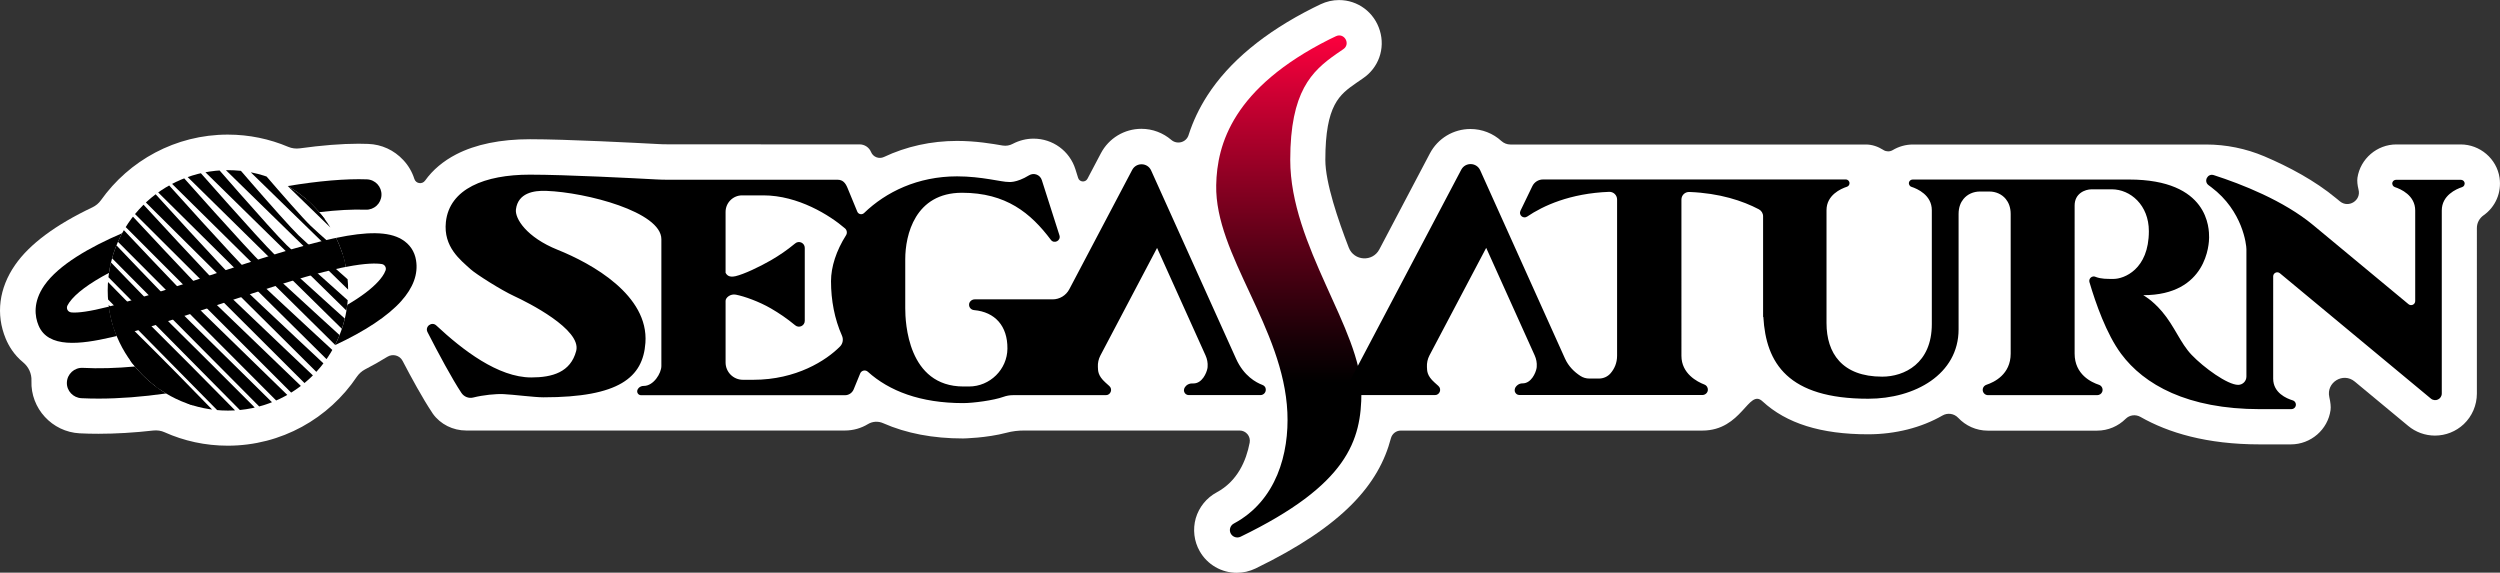 <?xml version="1.0" encoding="utf-8"?>
<!-- Generator: Adobe Illustrator 26.0.3, SVG Export Plug-In . SVG Version: 6.00 Build 0)  -->
<svg version="1.1" id="Layer_1" xmlns="http://www.w3.org/2000/svg" xmlns:xlink="http://www.w3.org/1999/xlink" x="0px" y="0px"
	 viewBox="0 0 3839 879.4" style="enable-background:new 0 0 3839 879.4;" xml:space="preserve">
<rect x="0" y="0" width="3839" height="879.4" fill="#333333" stroke="none"/>
<style type="text/css">
	.st0{display:none;}
	.st1{display:inline;}
	.st2{fill:url(#SVGID_1_);}
	.st3{fill:url(#SVGID_00000127028068882136227850000014954669667566305469_);}
	.st4{clip-path:url(#SVGID_00000119092417773637253110000014461223862239515783_);}
	.st5{clip-path:url(#SVGID_00000021081038502047126470000004730719526999037082_);fill:none;}
	.st6{fill:none;}
	.st7{fill:url(#SVGID_00000005972536341581403830000001095780781884401292_);}
	.st8{clip-path:url(#SVGID_00000155124187421116784650000007469815374525883814_);}
	.st9{clip-path:url(#SVGID_00000007388456975249104390000009926675707929495998_);}
	.st10{clip-path:url(#SVGID_00000107587343513755564120000015995819076027247293_);}
	.st11{fill:url(#SVGID_00000139273498415827025500000000947304330689433278_);}
	.st12{fill:url(#SVGID_00000024701995032980801070000018317722578253449662_);}
	.st13{clip-path:url(#SVGID_00000041992938539481052680000006171439445888591023_);}
	.st14{clip-path:url(#SVGID_00000147905461349446009900000011245581956200645052_);fill:none;}
	.st15{fill:url(#SVGID_00000023263342317506519250000002123540009912612780_);}
	.st16{clip-path:url(#SVGID_00000146480111851989642620000000426036075158779563_);}
	.st17{clip-path:url(#SVGID_00000137810354943210522600000007743860915528109187_);}
	.st18{clip-path:url(#SVGID_00000108991573116411175940000015481569298218537891_);}
	.st19{fill:#FFFFFF;}
	.st20{fill:url(#SVGID_00000155124022773263940630000018072372127739275413_);}
	.st21{fill:url(#SVGID_00000151543121478012919560000006721234068141421205_);}
	.st22{clip-path:url(#SVGID_00000059294076421916936960000012142845437129909435_);fill:#FFFFFF;}
	.st23{clip-path:url(#SVGID_00000028294148152993985970000000128422082534684833_);fill:none;}
	.st24{fill:url(#SVGID_00000037681860385818208100000017433791906775310243_);}
	.st25{clip-path:url(#SVGID_00000138546713174628238230000008782923428182148025_);fill:#FFFFFF;}
	.st26{clip-path:url(#SVGID_00000134930253904577960660000003531743091252129210_);fill:#FFFFFF;}
	.st27{clip-path:url(#SVGID_00000088093842217467392960000012691910216632380088_);}
	.st28{clip-path:url(#SVGID_00000088093842217467392960000012691910216632380088_);fill:#FFFFFF;}
	.st29{fill:url(#SVGID_00000132772339755294753650000009974512826714687676_);}
	.st30{fill:url(#SVGID_00000051352550830521499820000002309397197095296919_);}
	.st31{clip-path:url(#SVGID_00000175324643209956214240000015529733152774251164_);fill:#FFFFFF;}
	.st32{clip-path:url(#SVGID_00000076562877434643932970000011012976383911156134_);fill:none;}
	.st33{fill:url(#SVGID_00000138546614625190969880000013248109655624003007_);}
	.st34{clip-path:url(#SVGID_00000003068748917678884150000008804226065992476816_);fill:#FFFFFF;}
	.st35{clip-path:url(#SVGID_00000167355210937320127360000017533779352127578783_);fill:#FFFFFF;}
	.st36{clip-path:url(#SVGID_00000090260413777054580450000008454985083614051976_);}
	.st37{clip-path:url(#SVGID_00000090260413777054580450000008454985083614051976_);fill:#FFFFFF;}
	.st38{clip-path:url(#SVGID_00000103953926463822790170000015892562100841717172_);}
	.st39{clip-path:url(#SVGID_00000070839891248922781020000001287973911322161284_);}
	.st40{clip-path:url(#SVGID_00000021112583476622200380000005905013906042557871_);}
	.st41{clip-path:url(#SVGID_00000036248787241186857110000003414018395836282803_);}
	.st42{clip-path:url(#SVGID_00000167398779088116569630000011878996054215058056_);}
	.st43{clip-path:url(#SVGID_00000012474473201874159800000009161098299910065835_);}
	.st44{clip-path:url(#SVGID_00000170254972299927747770000014499223396115282349_);fill:#FFFFFF;}
	.st45{clip-path:url(#SVGID_00000108292741795315796610000000456371706588385687_);fill:#FFFFFF;}
	.st46{clip-path:url(#SVGID_00000160191809540165110430000000384941160607464332_);}
	.st47{clip-path:url(#SVGID_00000160191809540165110430000000384941160607464332_);fill:#FFFFFF;}
	.st48{clip-path:url(#SVGID_00000054985954868280003880000000710538318148400783_);fill:#FFFFFF;}
	.st49{clip-path:url(#SVGID_00000037673843036438767280000002659199588127454080_);fill:#FFFFFF;}
	.st50{clip-path:url(#SVGID_00000040546245058257681840000010331266710609779346_);}
	.st51{clip-path:url(#SVGID_00000040546245058257681840000010331266710609779346_);fill:#FFFFFF;}
	.st52{fill:url(#SVGID_00000016038106403056496890000002267279271528973961_);}
	.st53{fill:url(#SVGID_00000081633808267074033100000011317691724673453701_);}
	.st54{clip-path:url(#SVGID_00000006705635386822384540000010394127794896781977_);}
	.st55{clip-path:url(#SVGID_00000179641248092521018820000014558662963635089809_);fill:none;}
	.st56{fill:url(#SVGID_00000169532605402226352220000016670120889362394520_);}
	.st57{fill:url(#SVGID_00000173147536394692974000000016170818251342870670_);}
	.st58{clip-path:url(#SVGID_00000089568080589299661460000009116508243044524677_);}
	.st59{clip-path:url(#SVGID_00000086667223201975601470000003717880414759305860_);fill:none;}
	.st60{fill:url(#SVGID_00000075851250427432916410000008472682786137775783_);}
	.st61{clip-path:url(#SVGID_00000019656749659041776190000011868203451893904039_);}
	.st62{clip-path:url(#SVGID_00000074407553489956755180000008823267244838670759_);}
	.st63{clip-path:url(#SVGID_00000066473507058379007250000010018666889132043695_);}
	.st64{fill:url(#SVGID_00000047046351705962884280000004628802697715113108_);}
	.st65{clip-path:url(#SVGID_00000101810951591896935720000017742974843043486886_);}
	.st66{clip-path:url(#SVGID_00000049189048748837645010000017120569189375831951_);}
	.st67{clip-path:url(#SVGID_00000115474045292124631390000016604772693401964477_);}
	.st68{clip-path:url(#SVGID_00000039113827095668140110000010218279668671131567_);}
	.st69{clip-path:url(#SVGID_00000164482721938974061900000015433230913293204137_);}
	.st70{clip-path:url(#SVGID_00000128457103068437464680000006537759627930735290_);}
	.st71{fill:url(#SVGID_00000157286441386688089340000009821089097671551390_);}
	.st72{clip-path:url(#SVGID_00000086672093065417134650000008676249783159817653_);}
	.st73{clip-path:url(#SVGID_00000018220094442966574290000004843143315223298982_);}
	.st74{clip-path:url(#SVGID_00000027567868711202430030000013142756619844686231_);}
	.st75{fill:url(#SVGID_00000181785208883798304050000004296938789034900097_);}
	.st76{fill:url(#SVGID_00000097471381876214238810000002356220291062017199_);}
	.st77{clip-path:url(#SVGID_00000085967226013605281110000017035631146019376285_);}
	.st78{clip-path:url(#SVGID_00000012437668167566175100000005407447167967453352_);fill:none;}
	.st79{clip-path:url(#SVGID_00000182523500868252693220000012933066524372602814_);}
	.st80{clip-path:url(#SVGID_00000016072802618607419130000013053225979722097056_);}
	.st81{clip-path:url(#SVGID_00000096752958790564890350000010618695456096793278_);}
	.st82{fill:url(#SVGID_00000020358871624201173160000009427221746907601832_);}
	.st83{clip-path:url(#SVGID_00000104688805672557792380000005430428166115896975_);}
	.st84{clip-path:url(#SVGID_00000051375734413447263120000010515089460702080933_);}
	.st85{clip-path:url(#SVGID_00000163783384393359371270000003195663029130796677_);}
	.st86{clip-path:url(#SVGID_00000002385561747458882090000000388281828110773946_);}
	.st87{clip-path:url(#SVGID_00000047779776296270192030000010085849944375557505_);}
	.st88{clip-path:url(#SVGID_00000101104708475807189000000013757532127789762692_);}
	.st89{clip-path:url(#SVGID_00000151535051478995971200000007040414916618615459_);}
	.st90{clip-path:url(#SVGID_00000157268291433253024260000000011481995559244162_);}
	.st91{clip-path:url(#SVGID_00000042737731621811498790000014031222673064406437_);}
	.st92{fill:url(#SVGID_00000105417992716449334100000006443417258588310156_);}
	.st93{clip-path:url(#SVGID_00000016784554101649839750000009281161149165204096_);}
	.st94{clip-path:url(#SVGID_00000177442937051156607550000005303567967190281646_);}
	.st95{clip-path:url(#SVGID_00000096042794398332521250000003682454149679634065_);}
	.st96{clip-path:url(#SVGID_00000122697136435041731100000001641496692694405306_);}
	.st97{clip-path:url(#SVGID_00000042698376109220387460000016353010446606026431_);fill:#FFFFFF;}
	.st98{clip-path:url(#SVGID_00000151528996797841125910000004290459835648924344_);}
	.st99{clip-path:url(#SVGID_00000135650094696819116780000018247943232193279886_);}
	.st100{clip-path:url(#SVGID_00000006697286902392908950000015565019153275267259_);fill:#FFFFFF;}
	.st101{clip-path:url(#SVGID_00000049184155701695481700000017461571578054059910_);}
	.st102{fill:url(#SVGID_00000178187589458793595700000016432210886459382434_);}
	.st103{fill:url(#SVGID_00000021802097213789601360000003295450458782375844_);}
	.st104{clip-path:url(#SVGID_00000078041068138507748880000007980763902688978848_);}
	.st105{clip-path:url(#SVGID_00000085940419955521666940000005226647795060522666_);fill:none;}
	.st106{clip-path:url(#SVGID_00000128487439016140516520000001099222157085019307_);}
	.st107{clip-path:url(#SVGID_00000035506359449717509360000002153609895455391153_);}
	.st108{clip-path:url(#SVGID_00000018931735266465477390000000386936937128787381_);}
	.st109{fill:url(#SVGID_00000179609842704999868490000006775911705280554400_);}
	.st110{fill:url(#SVGID_00000114057355709836642080000009391600621858486709_);}
	.st111{fill:url(#SVGID_00000121254402580851466870000012264304538875860879_);}
	.st112{clip-path:url(#SVGID_00000015313755533641281320000000393920379578940811_);}
	.st113{clip-path:url(#SVGID_00000119828930143657164910000005692125619689410967_);fill:none;}
	.st114{fill:url(#SVGID_00000013152416939194557960000009904644716924350373_);}
	.st115{fill:url(#SVGID_00000011732668311194780210000002708671681471418783_);}
	.st116{clip-path:url(#SVGID_00000119092672528246678480000014526216010947809200_);}
	.st117{clip-path:url(#SVGID_00000049204207979078760580000016326991818428354441_);fill:none;}
	.st118{clip-path:url(#SVGID_00000160191764282294564930000012419177024941039274_);}
	.st119{clip-path:url(#SVGID_00000140692486495259888070000015152164691666420665_);}
	.st120{clip-path:url(#SVGID_00000096774901511616736810000004820239534954195105_);}
	.st121{fill:url(#SVGID_00000007412992036995096220000009715268846952190848_);}
	.st122{fill:url(#SVGID_00000011719904669259940940000007137738515980950922_);}
	.st123{fill:url(#SVGID_00000029007779207283780240000011969801471219201695_);}
	.st124{clip-path:url(#SVGID_00000098901833683957348040000004451117703167269804_);}
	.st125{clip-path:url(#SVGID_00000065052717845997018210000004884638574998079364_);fill:none;}
	.st126{clip-path:url(#SVGID_00000039135628194295892960000015021888779112520856_);}
	.st127{clip-path:url(#SVGID_00000117640172754986825920000001560598819380347318_);}
	.st128{clip-path:url(#SVGID_00000132063293447278697410000011950371331030536354_);}
	.st129{fill:url(#SVGID_00000019657333401989512690000012118322114688406935_);}
	.st130{fill:url(#SVGID_00000093145424505376917470000016637555930292112814_);}
	.st131{fill:url(#SVGID_00000093154357367554982070000012311792556447548818_);}
	.st132{clip-path:url(#SVGID_00000086683402221967018060000001295995008536541873_);}
	.st133{clip-path:url(#SVGID_00000144328225519298460550000010599435424959307142_);fill:none;}
	.st134{clip-path:url(#SVGID_00000127756644657166829890000010657511294461746063_);}
	.st135{clip-path:url(#SVGID_00000115511168147215191320000002670307874231035575_);}
	.st136{clip-path:url(#SVGID_00000091705699531052220940000017686137589257788064_);}
	.st137{fill:url(#SVGID_00000072247865957734916460000008843996842150714276_);}
	.st138{fill:url(#SVGID_00000099648157650538870640000015680601348412070045_);}
	.st139{fill:url(#SVGID_00000183948675645586752590000005688259133081238955_);}
	.st140{clip-path:url(#SVGID_00000171721409332145242610000010546449955203194762_);}
	.st141{clip-path:url(#SVGID_00000114782421361056168460000013470562011338816145_);fill:none;}
	.st142{clip-path:url(#SVGID_00000080884679447248608200000013298579943563663489_);}
	.st143{clip-path:url(#SVGID_00000125566125419627173040000014516002971076993214_);}
	.st144{clip-path:url(#SVGID_00000075879907670169954920000011406269897222446497_);}
	.st145{fill:url(#SVGID_00000052106018533433390730000001876927729070167710_);}
	.st146{fill:url(#SVGID_00000008139415941468738970000011389469563586915259_);}
	.st147{fill:url(#SVGID_00000050660107060354537390000009866780410389643940_);}
	.st148{clip-path:url(#SVGID_00000021813604403647277000000006356950150445131925_);}
	.st149{clip-path:url(#SVGID_00000050664430428335352940000013333848999468076204_);fill:none;}
	.st150{clip-path:url(#SVGID_00000131338879766739343080000004169105964589695139_);}
	.st151{clip-path:url(#SVGID_00000153672119688777874060000003785887008944199600_);fill:#FFFFFF;}
	.st152{clip-path:url(#SVGID_00000048493639260303304980000017325775244386108804_);}
	.st153{fill:url(#SVGID_00000076580993061909678280000003297647900855019696_);}
	.st154{fill:url(#SVGID_00000021814916920821668080000004189801676766746250_);}
	.st155{fill:url(#SVGID_00000178185421646717445590000009535094109030359205_);}
	.st156{clip-path:url(#SVGID_00000007409511984311398040000002286036629641190579_);fill:#FFFFFF;}
	.st157{clip-path:url(#SVGID_00000154393967702340350740000006981233516067085490_);fill:none;}
	.st158{clip-path:url(#SVGID_00000005952235596320869380000008340638298996378557_);}
	.st159{clip-path:url(#SVGID_00000127003343517888698240000011116237386641422755_);fill:#FFFFFF;}
	.st160{clip-path:url(#SVGID_00000009569244418831213100000017441634073794417557_);}
	.st161{fill:url(#SVGID_00000021086724208070344850000018020549326974919328_);}
	.st162{fill:url(#SVGID_00000183242836991443864560000003571335144464850576_);}
	.st163{fill:url(#SVGID_00000048459852237183975000000016653069957653354393_);}
	.st164{clip-path:url(#SVGID_00000062883514519676352710000007088368815490838183_);fill:#FFFFFF;}
	.st165{clip-path:url(#SVGID_00000105414214809633148060000015975094965870183812_);fill:none;}
</style>
<g class="st0">
	<g class="st1">
		<path class="st19" d="M3838.3-2.4c-4.3-29.1-30-51.1-59.7-51.1h-98.8c-29.6,0-55.3,22-59.7,51.2c-0.7,5.1,0,11.4,1.7,18.3
			c4.2,16.5-15.4,28.8-28.6,17.9l-6.1-5c-32.6-27-72.5-48.2-109.9-64.1c-28.4-12-58.8-18.2-89.6-18.2h-450.1
			c-11.3,0-22,3.2-31.2,8.7c-0.1,0-0.1,0.1-0.2,0.1c-4.2,2.4-9.4,2.3-13.5-0.1c-0.2-0.1-0.4-0.3-0.6-0.4c-8.1-5.1-17.2-8.3-26.8-8.3
			h-545.9c-5,0-9.9-1.9-13.7-5.3c-12.7-11.7-29.7-18.5-47.6-18.5c-26.2,0-50.1,14.4-62.3,37.6l-77.6,147.3
			c-10.3,19.6-38.9,17.9-46.9-2.7c-16.2-41.9-36-99.7-36-134.7c0-85,22-100.4,47.5-118.2c2.8-2,6.2-4.3,10-6.9
			c24.2-16.2,34.7-45.7,26.2-73.5c-8.5-28.1-33.7-46.9-62.7-46.9c-9.8,0-19.2,2.2-28.2,6.4c-4.4,2.1-8.2,3.9-11.5,5.6
			c-74.7,37.6-129.5,83-162.9,135.1c-12.3,19.2-21.8,39.2-28.5,60l-0.1,0.4c-3.6,11.4-17.6,15.1-26.6,7.4
			c-12.5-10.7-28.7-17-45.8-17c-26.2,0-50.1,14.4-62.3,37.6l-20.6,39.1c-3.2,6.1-12.2,5.3-14.3-1.2l-4.2-13.4
			c-8.9-28.2-34.8-47-64.3-47c-11.1,0-22.1,2.8-32,8c-4.6,2.5-10,3.4-15.2,2.6h-0.1c-16.3-2.8-41.1-7.1-70.2-7.1
			c-39.8,0-78,8.5-112.3,24.7c-7.5,3.5-16.5,0.1-19.7-7.6l0,0c-2.9-7.1-9.9-11.8-17.6-11.8h-151.7v-0.1h-143.8
			c-4.6,0-9.4-0.1-14-0.4c-31.9-1.7-140.4-7.4-196.7-7.4c-45.1,0-83.3,7.8-113.2,23.2C680.7-28,664.5-14.3,652.8,2
			c-4.5,6.3-14.2,4.8-16.5-2.5c-3.4-10.7-9.1-20.6-17-29c-14.1-15.2-33.2-24.1-54-24.8c-4.7-0.2-9.7-0.3-14.7-0.3
			c-26.1,0-56.9,2.5-90.2,7.1c-6,0.8-12.1,0.1-17.8-2.3c-28.6-12.1-59.9-18.8-92.8-18.8c-80.4,0-151.6,39.9-194.9,100.9
			c-3.3,4.6-7.7,8.2-12.8,10.7c-56.9,27-96.7,56.6-118.8,88.4c-24.9,35.8-30,76.1-14.5,113.4c4.4,10.6,12.4,24.6,26.7,36.3
			c8.4,6.9,13.3,17.3,12.8,28.2v0.4c-1.5,42.1,31.7,78.2,74,80.4c9.3,0.5,18.9,0.7,28.8,0.7l0,0c26.7,0,55.1-1.7,84.4-5
			c5.9-0.6,11.9,0.2,17.3,2.7c29.6,13.3,62.5,20.6,96.9,20.6c82.5,0,155.3-42,198.3-105.9c3.2-4.6,7.4-8.5,12.3-11.1
			c11.8-6.1,23.4-12.6,34.5-19.5c8.2-5.1,19.1-2.3,23.5,6.4c12.6,24.2,31.1,58.2,45.1,79c0.4,0.6,0.8,1.2,1.2,1.9
			c11.7,16.4,31,25.9,51.3,25.9h581.5c12.8,0,25-3.5,35.5-9.9c7.1-4.3,15.8-4.7,23.4-1.3c35.4,15.6,76.4,23.4,122.5,23.4
			c0.5,0,36-0.6,66.9-8.8c8.8-2.4,18.1-3.4,27.2-3.4h330.6c9.9,0,17.3,8.9,15.5,18.6c-5.3,27.9-18.7,59.2-50.7,76.4
			c-15.5,8.3-27.1,22.7-32.1,39.7c-4.8,17-2.7,35.4,6.1,50.7c11.6,20.5,33.5,33.1,56.9,33.1c9.9,0,19.7-2.3,28.7-6.6
			c135.4-65.7,189.5-129.7,208-200.1c1.9-6.9,8-11.7,15.2-11.7H2614c61.2,0,70.9-65,92.4-45c36.8,34,89.8,50.7,162.2,50.7
			c41.9,0,81.9-10.2,114.2-28.8l0,0c7.9-4.6,17.9-3.2,24.2,3.5c11.4,12.1,27.5,19.7,45.5,19.7h167.7c17.1,0,32.6-6.9,43.9-18.1
			c6.1-6.1,15.4-7.2,22.8-3c42.6,24.3,101.7,42.2,183.2,42.2h47.8c30.6,0,56.8-22.7,60.9-52.7c0.7-5.1-0.1-12-1.9-19.9
			c-5.1-22.5,21.2-38.7,39-23.9l82.1,68.1c11.5,9.6,26.1,14.9,41.1,14.9c16.5,0,32.3-6.3,44.3-17.6c12.8-12.1,20.1-29.2,20.1-46.9
			V74.8c0-7.8,3.9-15,10.3-19.5C3832,42.5,3841.7,20.4,3838.3-2.4z"/>
		<g>
			<g>
				<defs>
					<circle id="SVGID_00000163056677203641385680000012680966943782089646_" cx="350.1" cy="170.4" r="184.6"/>
				</defs>
				<clipPath id="SVGID_00000173158468813904192700000009202531768817984405_">
					<use xlink:href="#SVGID_00000163056677203641385680000012680966943782089646_"  style="overflow:visible;"/>
				</clipPath>
				<polygon style="clip-path:url(#SVGID_00000173158468813904192700000009202531768817984405_);" points="303.4,354.5 154.4,204.3 
					182.2,262 273.6,350.9 				"/>
			</g>
			<g>
				<defs>
					<path id="SVGID_00000054957510301285951110000008980905885874260117_" d="M258,245.2c24.6-6,49.2-11.7,73.8-17.5
						c24.7-5.8,48.9-13.2,72.9-21.4c23.7-8.1,47.1-17.2,70.9-24.8c19.7-6.3,39.8-12.1,58.8-20.4c-1.6-32.7-11.7-63.1-28.2-89.1
						C485,78.1,463.4,83.3,442,88.8c-24.5,6.4-48.9,13.2-73.3,20c-24.2,6.7-48.5,13.4-72.7,20.2c-24,6.8-47.9,13.8-71.4,22.1
						c-11.8,4.1-23.5,8-35.5,11.7c-5.8,1.8-11.7,3.6-17.4,5.7c-2.1,0.7-4.2,1.4-6.3,2.1c0,34,9.2,65.8,25.3,93.2
						C213,256.7,235.4,250.7,258,245.2z"/>
				</defs>
				<clipPath id="SVGID_00000036958749990335479100000005211645762575286459_">
					<use xlink:href="#SVGID_00000054957510301285951110000008980905885874260117_"  style="overflow:visible;"/>
				</clipPath>
				<path style="clip-path:url(#SVGID_00000036958749990335479100000005211645762575286459_);" d="M151.4,336.7
					c-8.9,0-17.6-0.2-26.1-0.6c-12.8-0.6-23-11.3-22.5-24.2c0.5-13,11.5-23.1,24.5-22.4c72.8,3.7,171.4-10.7,263.8-38.4
					c90.3-27.2,161.5-62.7,190.5-95.1c3.4-3.8,8.4-10,10.6-16.3c1.5-4.3-1.2-8.9-5.7-9.7c-9.7-1.6-31.4-1.8-78.1,9.4
					c-49.6,11.9-111.3,32.4-170.9,52.3c-61.8,20.6-120.1,40-166.8,50.8c-46.9,10.8-96.8,17.1-111.4-18.2
					c-5.8-13.9-8.9-35.9,8.9-61.6c38.5-55.3,156.4-97.2,223.2-117.2C391.6,15.3,498.5-2.5,563.5,0c12.9,0.5,22.9,11.3,22.4,24.2
					s-11.3,22.9-24.2,22.4C501.4,44.3,400.5,61.3,304.6,90c-100.8,30.2-176.8,68.2-198.3,99.1c-1.1,1.6-2,3.1-2.7,4.5
					c-2,3.8-0.4,10.1,6.4,10.7c10.2,0.9,29.6-1.5,64.9-11c42.4-11.3,93.5-27.9,147.7-46c154.8-51.6,251.9-81,294.7-55.1
					c12,7.2,19.5,18.3,21.7,32.1c3.4,20.9-4.3,42-22.9,62.7c-35,39.1-112.2,78.7-211.8,108.6C316.4,322.1,225.9,336.7,151.4,336.7z"
					/>
			</g>
			<g>
				<path d="M490.3,50.4c27.1-3.2,51.5-4.5,71.5-3.8c12.9,0.5,23.7-9.5,24.2-22.4c0.5-12.9-9.5-23.7-22.4-24.2
					C531.3-1.2,488.8,2.5,442,10.3C460.3,20.8,476.6,34.4,490.3,50.4z"/>
				<path d="M110,204.3c-6.8-0.6-8.4-6.9-6.4-10.7c0.7-1.4,1.6-2.9,2.7-4.5c9.9-14.2,31.2-29.8,61.1-45.6
					c3.2-21.8,10.2-42.3,20.2-60.9c-49.5,21.3-97.5,48.5-119.5,80.1c-17.8,25.7-14.7,47.7-8.9,61.6c14.6,35.3,64.5,29,111.4,18.2
					c2.8-0.6,5.7-1.3,8.6-2c-5.8-14.2-10-29.4-12.1-45.1C136.7,203.1,119.4,205.1,110,204.3z"/>
				<path d="M638.9,124.3c-2.2-13.8-9.7-24.9-21.7-32.1c-20.8-12.6-54.3-12.1-101.1-2.4c6.8,14,11.9,28.9,15,44.6
					c31.3-6.1,47.3-5.7,55.3-4.4c4.5,0.8,7.2,5.4,5.7,9.7c-2.2,6.3-7.2,12.5-10.6,16.3c-10.7,12-27.2,24.3-48.2,36.6
					c-2.6,22.1-9.2,42.9-18.9,61.9c45.8-21.3,81-44.5,101.6-67.5C634.6,166.3,642.3,145.2,638.9,124.3z"/>
				<path d="M207.2,287.4c-28.7,2.6-55.8,3.4-80,2.1c-13-0.7-24,9.4-24.5,22.4c-0.5,12.9,9.7,23.6,22.5,24.2
					c8.5,0.4,17.2,0.6,26.1,0.6c32.1,0,67.2-2.7,103.8-7.9C236.9,317.8,220.7,303.8,207.2,287.4z"/>
				<path class="st6" d="M442,10.3c-27.1-15.6-58.4-24.5-91.9-24.5c-70.2,0-131.2,39.1-162.4,96.8c37.1-15.9,75.1-28.5,103.7-37.1
					C341.9,30.3,394.2,18.2,442,10.3z"/>
				<path class="st6" d="M167.4,143.5c-1.3,8.8-1.9,17.7-1.9,26.9c0,8.5,0.6,16.8,1.7,24.9c2.5-0.6,5.1-1.3,7.7-2
					c42.4-11.3,93.5-27.9,147.7-46c79.7-26.6,144-47.2,193.6-57.5c-6.9-14.3-15.7-27.5-25.9-39.4c-55,6.4-121.5,20.4-185.7,39.6
					C250,106.3,202.7,125,167.4,143.5z"/>
				<path class="st6" d="M255.2,328.8c27.7,16.7,60.2,26.2,94.9,26.2c71.7,0,133.8-40.8,164.4-100.5c-32,14.9-69.2,28.8-110.2,41.1
					C354.3,310.7,303.4,321.9,255.2,328.8z"/>
				<path class="st6" d="M533.3,192.6c0.9-7.3,1.3-14.7,1.3-22.2c0-12.3-1.2-24.3-3.5-36c-6.8,1.3-14.4,3-22.8,5
					c-49.6,11.9-111.3,32.4-170.9,52.3c-58.1,19.4-113.1,37.7-158.2,48.8c7,17.1,16.5,32.9,28,46.9c57.7-5.2,122.1-17.8,183.8-36.3
					C448,233.9,497.4,213.5,533.3,192.6z"/>
			</g>
			<g>
				<defs>
					<circle id="SVGID_00000116231000724575835870000007013452373718563235_" cx="350.1" cy="170.4" r="184.6"/>
				</defs>
				<clipPath id="SVGID_00000178886388742235721410000009896583396763057038_">
					<use xlink:href="#SVGID_00000116231000724575835870000007013452373718563235_"  style="overflow:visible;"/>
				</clipPath>
				<g style="clip-path:url(#SVGID_00000178886388742235721410000009896583396763057038_);">
					<g>
						<path d="M370.2-88.2c0,0,101.1,121.2,125,144.3c23,22.3,166,143.8,166,143.8l-4.2,19.3L346.1-82.9"/>
						<path d="M350.7-73.2c0,0,102.3,121.1,126.2,144.2c23,22.3,164.6,144.2,164.6,144.2l-5,18.8L327.2-67.4"/>
						<path d="M331.1-58.1c0,0,103.5,121,127.4,144.1c23,22.3,163.2,144.7,163.2,144.7L616,249L308.3-52"/>
						<path d="M311.6-43.1c0,0,104.8,120.9,128.7,144c23,22.3,161.8,145.1,161.8,145.1l-6.5,17.8L289.4-36.5"/>
						<path d="M292.1-28.1c0,0,106,120.8,129.9,143.9c23,22.3,160.4,145.5,160.4,145.5l-7.3,17.4L270.5-21.1"/>
						<path d="M272.6-13.1c0,0,107.2,120.8,131.1,143.9c23,22.3,159,146,159,146l-8.1,16.9L251.6-5.6"/>
						<path d="M253.1,1.9c0,0,108.4,120.7,132.3,143.8c23,22.3,157.6,146.4,157.6,146.4l-8.8,16.4L232.7,9.8"/>
						<path d="M233.6,17c0,0,109.6,120.6,133.5,143.7c23,22.3,156.2,146.8,156.2,146.8l-9.6,15.9l-300-298.1"/>
						<path d="M214.1,32c0,0,110.8,120.5,134.7,143.6c23,22.3,154.9,147.3,154.9,147.3l-10.4,15.4L194.9,40.7"/>
						<path d="M194.6,47c0,0,112.1,120.4,136,143.5c23,22.3,153.5,147.7,153.5,147.7l-11.1,14.9L176,56.1"/>
						<path d="M175.1,62c0,0,113.3,120.3,137.2,143.4c23,22.3,152.1,148.2,152.1,148.2L452.5,368L157.1,71.6"/>
						<path d="M155.6,77c0,0,114.5,120.2,138.4,143.3C317,242.7,444.7,369,444.7,369l-12.7,14L138.2,87"/>
						<path d="M136.1,92.1c0,0,115.7,120.2,139.6,143.3c23,22.3,149.3,149,149.3,149l-13.5,13.5L119.3,102.5"/>
						<path d="M116.6,107.1c0,0,116.9,120.1,140.8,143.2c23,22.3,147.9,149.5,147.9,149.5l-14.2,13L100.4,117.9"/>
						<path d="M97.1,122.1c0,0,118.2,120,142.1,143.1c23,22.3,146.5,149.9,146.5,149.9l-15,12.5L81.5,133.4"/>
					</g>
				</g>
				
					<rect x="216.1" y="268.2" transform="matrix(0.748 -0.663 0.663 0.748 -142.309 223.525)" style="clip-path:url(#SVGID_00000178886388742235721410000009896583396763057038_);" width="14.5" height="62.1"/>
				
					<rect x="481" y="20.5" transform="matrix(0.707 -0.707 0.707 0.707 113.207 357.084)" style="clip-path:url(#SVGID_00000178886388742235721410000009896583396763057038_);" width="13.2" height="42.7"/>
			</g>
		</g>
		<g>
			
				<linearGradient id="SVGID_1_" gradientUnits="userSpaceOnUse" x1="6192.311" y1="7028.569" x2="6192.311" y2="7799.529" gradientTransform="matrix(1 0 0 -1 -4213.227 7578.637)">
				<stop  offset="0.308" style="stop-color:#000000"/>
				<stop  offset="0.4" style="stop-color:#1B0007"/>
				<stop  offset="0.598" style="stop-color:#610018"/>
				<stop  offset="0.884" style="stop-color:#CE0033"/>
				<stop  offset="1" style="stop-color:#FD003E"/>
			</linearGradient>
			<path class="st2" d="M2041.3-214.8c2.9-1.5,6.3-3.1,10.2-4.9c12.8-6,23,12,11.3,19.9c-4.1,2.8-7.8,5.3-10.8,7.4
				c-37.7,26.4-70.7,57.5-70.7,162.6c0,132.1,109.3,260.8,109.3,356.5c0,74.3-21,142.3-185.6,222.2c-5.4,2.6-11.9,0.6-14.9-4.6l0,0
				c-3.2-5.5-1.1-12.6,4.5-15.6c65.8-35.2,85.1-108.1,82.3-170.6c-5.8-130.2-111.3-242.1-109.3-348.9
				C1868.8-54.5,1894.1-140.6,2041.3-214.8z"/>
			<path d="M1938.5,315.7c-9.3-3.5-28.3-13.5-40.2-39.9L1767.8-13.5c-5.5-12.3-22.8-12.8-29.1-0.9L1642.2,169
				c-5,9.5-14.9,15.5-25.6,15.5h-115.9h-3.9c-3.9,0-7.8,3.1-8.4,6.9c-0.8,5,2.8,9.2,7.6,9.6c32.2,2.9,51.5,24.4,51.2,59.1
				c-0.2,32-26.9,58.2-59,58.2h-8.4c-85.8,0-89.5-98.6-89.5-120.1c0-25.1,0-75.4,0-75.4c0-37,14.9-102,87.2-102
				c67.5,0,105.5,31.1,136.4,72.3c5.1,6.8,15.8,1.2,13.2-6.9L1600,1.3c-2.6-8.2-12.2-11.8-19.6-7.3c-19.9,12.2-31.6,10.2-31.6,10.2
				c-9.8,0.3-41-8.6-78.9-8.6c-60.5,0-109.3,24-142.7,56.3c-3.3,3.2-8.8,2.1-10.5-2.2l-20.1-48.9h-182.3V0.7h-89.6
				c-5.7,0-11.3-0.2-17-0.5C977-1.5,869.1-7.1,814-7.1c-69.2,0-123.4,21.7-128.9,72.7C681,104,707.6,124,722.9,138
				c8.3,7.6,47.1,32.2,67.1,41.4c20.8,9.6,103.8,51.2,95.2,84.2c-8.6,32.7-36.6,40.7-69,40.7c-50.8,0-105.4-42.1-145.7-79.8
				c-7-6.6-17.9,1.6-13.5,10.2C673.6,267.3,695,307,709,328c4,5.9,11.2,8.8,18.2,7c15.1-3.8,34.6-5.8,46.5-5.2
				c15.3,0.7,47.2,4.9,61.2,4.9c116.4,0,152.8-30.6,156.6-83.7c5.2-73-81.9-121.6-135-142.8c-47.4-19.1-65.8-47.9-63.8-62.2
				c3.3-24.8,26.9-29,46.7-28.2c61.2,2.3,176.6,32.2,176.6,74.2c0,0,0,186.6,0,194.8c0,10.9-11.9,30.5-26.9,30.5h-0.3
				c-2.7,0-5.4,1-7.4,2.9c-5.2,5.2-1.6,11.4,3.4,11.4h65l0,0h64.4H1298c5.9,0,11.1-3.5,13.4-9l10-24.4c1.9-4.7,7.9-6.1,11.7-2.7
				c32.8,29.6,80.8,48.2,146.3,48.2c15.3,0,47-4.2,61.8-9.6c4.7-1.7,9.7-2.6,14.7-2.6h122.9h19.8c7.3,0,10.8-9.1,5.3-14
				c-2.4-2.1-4.6-4.1-6.1-5.5c-11.7-10.6-11.2-17.8-11.5-23.9c-0.3-6,1-12,3.8-17.4l87.1-165.3l74.4,165c2.5,5.5,3.7,11.6,3.2,17.6
				c-0.1,0.8-0.1,1.5-0.2,2c-1.4,7.8-8.4,23.5-21.5,23.5h-2.1c-3.2,0-6.4,1.1-8.8,3.2c-7.3,6.5-2.8,14.7,3.6,14.7h110.1
				c5.1,0,9.1-4.6,8.1-9.8C1943.4,319,1941.3,316.7,1938.5,315.7z M1299.3,85.9c-15,23.6-23.1,48.6-23.1,70.6
				c0,29.3,5.4,57.9,16.8,83.6c2.5,5.6,1.4,12.2-2.9,16.6c-21.1,21.4-67.2,51.2-133.1,51.2H1141c-14.7,0-26.6-11.9-26.6-26.6v-89.7
				v-4.8c0-5,7.5-11.2,15.9-9.5c12.9,2.5,35.6,10.6,53.7,21.1c12.7,7.4,24.2,15.1,37.4,26c5.8,4.8,14.6,0.6,14.6-6.9v-28.2v-55.7
				v-28.2c0-7.5-8.8-11.7-14.6-6.9c-13.2,10.9-24.7,18.6-37.4,26c-18.1,10.4-41.5,21.4-54.3,24.4c-9.9,2.3-13.4-1.6-15.3-5.3v-5.4
				v-88c0-14,11.4-25.4,25.4-25.4h32.6c53.4,0,102.1,30.6,125.5,50.8C1300.7,78.1,1301.4,82.6,1299.3,85.9z"/>
			<path d="M3784.4,4.6c-0.8-2.3-3.1-3.8-5.6-3.8h-25.6h-48.1h-25.6c-2.5,0-4.8,1.5-5.6,3.8c-1.1,3.2,0.7,6.4,3.6,7.4
				c9.2,3,31.3,12.7,31.3,35.9v139c0,5.3-6.2,8.2-10.3,4.8L3552.4,70.5c-45.6-37.9-110.2-63.1-152.8-76.9c-9.4-3-15.9,9.4-8,15.4
				c1.4,1.1,2.8,2.1,4.3,3.2c48.7,36.6,53.9,89.1,53.9,95.1V294v9c0,7-5.7,12.7-12.7,12.7c-16.3,0-52.8-26.5-71.4-46
				c-17.5-18.3-25.9-43.5-45.5-66.6c-15.6-18.3-28.9-25.1-28.9-25.1c98.3,0,101.2-79.7,101.2-88.6c0-13.3,0-89-123-89h-283.8h-48.3
				c-2.5,0-4.8,1.5-5.6,3.8c-1.1,3.2,0.7,6.5,3.6,7.4c9.2,3,31.3,12.7,31.3,35.9v174.9c0,60.5-42.3,80.7-76.2,80.7
				c-61.8,0-85.5-36.4-85.5-82.2v-26.5l0,0V47.6c0-23.2,22.1-32.9,31.3-35.9c2.4-0.8,4-2.9,4-5.4V6.2c0-3.1-2.5-5.7-5.7-5.7h-110.9
				h-17h-223.3h-113.8c-6.9,0-13.3,4-16.3,10.2l-18.3,37.9c-3.1,6.5,4.3,12.9,10.3,8.9c24.5-16.6,65.7-35.7,126-38
				c6.6-0.2,12.1,5.1,12.1,11.7v239.9c0,11.4-4.2,20.2-9.9,26.9c-4.4,5.2-11,8.2-17.9,8.2h-14.8c-4.8,0-9.6-1.3-13.7-4
				c-9.4-6.1-18.3-14.7-23.7-26.7L2273-13.8c-5.6-12.3-22.8-12.8-29.1-0.9l-135.8,257.6l-39.2,74.3l2.7,14.2h39.4h7h85.5l0,0
				c7.3,0,10.8-9.1,5.3-14c0,0-0.1,0-0.1-0.1c-2.4-2.1-4.5-4-6-5.4c-11.6-10.4-11.2-17.6-11.5-23.7c-0.3-6.1,1-12.2,3.8-17.6
				l87.2-165.3l74.4,165c2.5,5.5,3.7,11.6,3.2,17.6c-0.1,0.8-0.1,1.5-0.2,2c-1.4,7.8-8.4,23.5-21.5,23.5h-0.2
				c-2.6,0-5.2,0.8-7.3,2.4c-8.6,6.6-4,15.5,2.6,15.5h109.7h6.4h86.7h25.6h52.4c4.5,0,8.4-3.4,8.6-7.9c0.2-3.6-2-7-5.3-8.2
				c-11-4.2-35.3-16.7-35.3-44.1V31.2c0-6.8,5.5-12,12.3-11.7c46.6,1.8,81.8,13.6,106.6,26.6c4,2.1,6.5,6.2,6.5,10.7v154.5h0.4
				c4,71,37.7,125.6,161.1,125.6c71.6,0,138.6-37.5,138.6-106.6c0-8.5,0-177.1,0-177.1c0-10.5,3.3-17.9,7.5-23
				c6.1-7.5,15.5-11.5,25.2-11.5h14.6c9.7,0,19.1,4,25.2,11.5c4.2,5.2,7.5,12.6,7.5,23v214.7c0,31.9-25.3,43.9-37.1,47.8
				c-2.8,0.9-5.1,3.2-5.7,6.2c-1,5.2,2.9,9.8,8,9.8h52.8h59.6h55.2c3.4,0,6.6-2,7.8-5.2c1.7-4.6-0.8-9.3-5-10.7
				c-11.6-3.8-37.4-15.8-37.4-47.9V64.4V40.2c0-18.2,15.6-24.8,26.3-24.8h30.7c28.6,0,57,24.1,57,64.3c0,59-38.4,73.3-54.1,73.3
				c-10.5,0-18.7,0.2-27.4-3c0,0-0.1,0-0.1-0.1c-5.5-2.6-11.4,2.5-9.6,8.3c0.1,0.3,0.1,0.5,0.2,0.5c9.2,31.2,25.8,78.9,48.4,109.3
				c35.1,47.3,101.7,85,213.3,85h48c3,0,5.8-1.8,6.7-4.6c1.3-3.9-0.9-7.8-4.5-8.9c-9.6-2.9-30-11.6-30-33.3V149.2
				c0-5.3,6.2-8.2,10.3-4.8l231.9,192.5c6.7,5.5,16.7,0.8,16.7-7.9V47.9c0-23.2,22.1-32.9,31.3-35.9
				C3783.7,11.1,3785.5,7.9,3784.4,4.6z"/>
		</g>
	</g>
</g>
<g>
	<path class="st19" d="M3838.3,272.9c-4.3-29.1-30-51.1-59.7-51.1h-98.8c-29.6,0-55.3,22-59.7,51.2c-0.7,5.1,0,11.4,1.7,18.3
		c4.2,16.5-15.4,28.8-28.6,17.9l-6.1-5c-32.6-27-72.5-48.2-109.9-64.1c-28.4-12-58.8-18.2-89.6-18.2h-450.1c-11.3,0-22,3.2-31.2,8.7
		c-0.1,0-0.1,0.1-0.2,0.1c-4.2,2.4-9.4,2.3-13.5-0.1c-0.2-0.1-0.4-0.3-0.6-0.4c-8.1-5.1-17.2-8.3-26.8-8.3h-545.9
		c-5,0-9.9-1.9-13.7-5.3c-12.7-11.7-29.7-18.5-47.6-18.5c-26.2,0-50.1,14.4-62.3,37.6l-77.6,147.3c-10.3,19.6-38.9,17.9-46.9-2.7
		c-16.2-41.9-36-99.7-36-134.7c0-85,22-100.4,47.5-118.2c2.8-2,6.2-4.3,10-6.9c24.2-16.2,34.7-45.7,26.2-73.5
		c-8.5-28.1-33.7-46.9-62.7-46.9c-9.8,0-19.2,2.2-28.2,6.4c-4.4,2.1-8.2,3.9-11.5,5.6C1942,49.5,1887.2,95,1853.8,147
		c-12.3,19.2-21.8,39.2-28.5,60l-0.1,0.4c-3.6,11.4-17.6,15.1-26.6,7.4c-12.5-10.7-28.7-17-45.8-17c-26.2,0-50.1,14.4-62.3,37.6
		l-20.6,39.1c-3.2,6.1-12.2,5.3-14.3-1.2l-4.2-13.4c-8.9-28.2-34.8-47-64.3-47c-11.1,0-22.1,2.8-32,8c-4.6,2.5-10,3.4-15.2,2.6h-0.1
		c-16.3-2.8-41.1-7.1-70.2-7.1c-39.8,0-78,8.5-112.3,24.7c-7.5,3.5-16.5,0.1-19.7-7.6l0,0c-2.9-7.1-9.9-11.8-17.6-11.8h-151.7v-0.1
		h-143.8c-4.6,0-9.4-0.1-14-0.4c-31.9-1.7-140.4-7.4-196.7-7.4c-45.1,0-83.3,7.8-113.2,23.2c-19.9,10.3-36.1,23.9-47.8,40.3
		c-4.5,6.3-14.2,4.8-16.5-2.5c-3.4-10.7-9.1-20.6-17-29c-14.1-15.2-33.2-24.1-54-24.8c-4.7-0.2-9.7-0.3-14.7-0.3
		c-26.1,0-56.9,2.5-90.2,7.1c-6,0.8-12.1,0.1-17.8-2.3c-28.6-12.1-59.9-18.8-92.8-18.8c-80.4,0-151.6,39.9-194.9,100.9
		c-3.3,4.6-7.7,8.2-12.8,10.7c-56.9,27-96.7,56.6-118.8,88.4c-24.9,35.8-30,76.1-14.5,113.4c4.4,10.6,12.4,24.6,26.7,36.3
		c8.4,6.9,13.3,17.3,12.8,28.2v0.4c-1.5,42.1,31.7,78.2,74,80.4c9.3,0.5,18.9,0.7,28.8,0.7l0,0c26.7,0,55.1-1.7,84.4-5
		c5.9-0.6,11.9,0.2,17.3,2.7c29.6,13.3,62.5,20.6,96.9,20.6c82.5,0,155.3-42,198.3-105.9c3.2-4.6,7.4-8.5,12.3-11.1
		c11.8-6.1,23.4-12.6,34.5-19.5c8.2-5.1,19.1-2.3,23.5,6.4c12.6,24.2,31.1,58.2,45.1,79c0.4,0.6,0.8,1.2,1.2,1.9
		c11.7,16.4,31,25.9,51.3,25.9h581.5c12.8,0,25-3.5,35.5-9.9c7.1-4.3,15.8-4.7,23.4-1.3c35.4,15.6,76.4,23.4,122.5,23.4
		c0.5,0,36-0.6,66.9-8.8c8.8-2.4,18.1-3.4,27.2-3.4h330.6c9.9,0,17.3,8.9,15.5,18.6c-5.3,27.9-18.7,59.2-50.7,76.4
		c-15.5,8.3-27.1,22.7-32.1,39.7c-4.8,17-2.7,35.4,6.1,50.7c11.6,20.5,33.5,33.1,56.9,33.1c9.9,0,19.7-2.3,28.7-6.6
		c135.4-65.7,189.5-129.7,208-200.1c1.9-6.9,8-11.7,15.2-11.7H2614c61.2,0,70.9-65,92.4-45c36.8,34,89.8,50.7,162.2,50.7
		c41.9,0,81.9-10.2,114.2-28.8l0,0c7.9-4.6,17.9-3.2,24.2,3.5c11.4,12.1,27.5,19.7,45.5,19.7h167.7c17.1,0,32.6-6.9,43.9-18.1
		c6.1-6.1,15.4-7.2,22.8-3c42.6,24.3,101.7,42.2,183.2,42.2h47.8c30.6,0,56.8-22.7,60.9-52.7c0.7-5.1-0.1-12-1.9-19.9
		c-5.1-22.5,21.2-38.7,39-23.9l82.1,68.1c11.5,9.6,26.1,14.9,41.1,14.9c16.5,0,32.3-6.3,44.3-17.6c12.8-12.1,20.1-29.2,20.1-46.9
		V350.1c0-7.8,3.9-15,10.3-19.5C3832,317.8,3841.7,295.7,3838.3,272.9z"/>
	<g>
		<g>
			<g>
				<defs>
					<circle id="SVGID_00000124132250214726756900000011512633214061260474_" cx="350" cy="445.9" r="184.6"/>
				</defs>
				<clipPath id="SVGID_00000129909683349046664040000015345350340519016888_">
					<use xlink:href="#SVGID_00000124132250214726756900000011512633214061260474_"  style="overflow:visible;"/>
				</clipPath>
				<g style="clip-path:url(#SVGID_00000129909683349046664040000015345350340519016888_);">
					<polygon points="303.3,629.9 154.4,479.8 182.1,537.4 273.5,626.3 					"/>
				</g>
			</g>
			<g>
				<defs>
					<path id="SVGID_00000063632443705501822190000001895194459327175819_" d="M260.7,515.9c24.8-5.6,49.6-11,74.2-17.4
						c24.8-6.5,49-14.4,73.1-23.2c23.9-8.7,47.6-18.1,71.3-27.6c11.2-4.5,22.5-8.6,33.9-12.5c6.9-2.4,13.8-4.9,20.5-7.7
						c-2.8-28.6-12.1-55.2-26.5-78.5c-21.2,7.6-43.1,12.9-64.7,19.2c-24.1,7.1-48.1,14.3-72,22.2c-23.9,7.9-47.6,16.1-71.6,23.6
						c-24.2,7.5-48.5,14.7-72.5,22.6c-20.1,6.6-40.1,14.2-60.6,19.4c1.5,27.4,9,53.3,21.1,76.2C211.9,528.7,236.1,521.4,260.7,515.9
						z"/>
				</defs>
				<clipPath id="SVGID_00000040576599419466664820000010468662701124854660_">
					<use xlink:href="#SVGID_00000063632443705501822190000001895194459327175819_"  style="overflow:visible;"/>
				</clipPath>
				<path style="clip-path:url(#SVGID_00000040576599419466664820000010468662701124854660_);" d="M151.4,612.1
					c-8.9,0-17.6-0.2-26.1-0.6c-12.8-0.6-23-11.3-22.5-24.2c0.5-13,11.5-23.1,24.5-22.4c72.8,3.7,171.4-10.7,263.8-38.4
					c90.3-27.2,161.5-62.7,190.5-95.1c3.4-3.8,8.4-10,10.6-16.3c1.5-4.3-1.2-8.9-5.7-9.7c-9.7-1.6-31.4-1.8-78.1,9.4
					c-49.6,11.9-111.3,32.4-170.9,52.3c-61.8,20.6-120.1,40-166.8,50.8c-46.9,10.8-96.8,17.1-111.4-18.2
					c-5.8-13.9-8.9-35.9,8.9-61.6C106.7,382.9,224.5,341,291.3,321c100.2-30.2,207.1-48,272.2-45.5c12.9,0.5,22.9,11.3,22.4,24.2
					s-11.3,22.9-24.2,22.4c-60.4-2.3-161.3,14.7-257.2,43.4c-100.8,30.2-176.8,68.2-198.3,99.1c-1.1,1.6-2,3.1-2.7,4.5
					c-2,3.8-0.4,10.1,6.4,10.7c10.2,0.9,29.6-1.5,64.9-11c42.4-11.3,93.5-27.9,147.7-46c154.8-51.6,251.9-81,294.7-55.1
					c12,7.2,19.5,18.3,21.7,32.1c3.4,20.9-4.3,42-22.9,62.7c-35,39.1-112.2,78.7-211.8,108.6C316.3,597.5,225.8,612.1,151.4,612.1z"
					/>
			</g>
			<g>
				<g>
					<path d="M490.2,325.8c27.1-3.2,51.5-4.5,71.4-3.8c12.9,0.5,23.7-9.5,24.2-22.4c0.5-12.9-9.5-23.7-22.4-24.2
						c-32.2-1.2-74.7,2.5-121.6,10.3C460.2,296.3,476.6,309.9,490.2,325.8z"/>
				</g>
				<g>
					<path d="M110,479.8c-6.8-0.6-8.4-6.9-6.4-10.7c0.7-1.4,1.6-2.9,2.7-4.5c9.9-14.2,31.2-29.8,61.1-45.6
						c3.2-21.8,10.2-42.3,20.2-60.9c-49.5,21.3-97.5,48.5-119.5,80.1c-17.8,25.7-14.7,47.7-8.9,61.6c14.6,35.3,64.5,29,111.4,18.2
						c2.8-0.6,5.7-1.3,8.6-2c-5.8-14.2-10-29.4-12.1-45.1C136.7,478.6,119.4,480.6,110,479.8z"/>
				</g>
				<g>
					<path d="M638.9,399.8c-2.2-13.8-9.7-24.9-21.7-32.1c-20.8-12.6-54.3-12.1-101.1-2.4c6.8,14,11.9,28.9,15,44.6
						c31.3-6.1,47.3-5.7,55.3-4.4c4.5,0.8,7.2,5.4,5.7,9.7c-2.2,6.3-7.2,12.5-10.6,16.3c-10.7,12-27.2,24.3-48.2,36.6
						c-2.6,22.1-9.2,42.9-18.9,61.9c45.8-21.3,81-44.5,101.6-67.5C634.6,441.8,642.3,420.7,638.9,399.8z"/>
				</g>
				<g>
					<path d="M207.2,562.8c-28.7,2.6-55.8,3.4-80,2.1c-13-0.7-24,9.4-24.5,22.4c-0.5,12.9,9.7,23.6,22.5,24.2
						c8.5,0.4,17.2,0.6,26.1,0.6c32.1,0,67.2-2.7,103.8-7.9C236.9,593.2,220.7,579.2,207.2,562.8z"/>
				</g>
				<g>
					<path class="st6" d="M441.9,285.8c-27.1-15.6-58.4-24.5-91.9-24.5c-70.2,0-131.2,39.1-162.4,96.8
						c37.1-15.9,75.1-28.5,103.7-37.1C341.9,305.7,394.2,293.7,441.9,285.8z"/>
				</g>
				<g>
					<path class="st6" d="M167.4,419c-1.3,8.8-1.9,17.7-1.9,26.9c0,8.5,0.6,16.8,1.7,24.9c2.5-0.6,5.1-1.3,7.7-2
						c42.4-11.3,93.5-27.9,147.7-46c79.7-26.6,144-47.2,193.6-57.5c-6.9-14.3-15.7-27.5-25.9-39.4c-55,6.4-121.5,20.4-185.7,39.6
						C250,381.8,202.7,400.4,167.4,419z"/>
				</g>
				<g>
					<path class="st6" d="M255.1,604.2c27.7,16.6,60.2,26.2,94.9,26.2c71.7,0,133.8-40.8,164.4-100.5c-32,14.9-69.2,28.8-110.2,41.1
						C354.2,586.1,303.4,597.3,255.1,604.2z"/>
				</g>
				<g>
					<path class="st6" d="M533.3,468c0.9-7.3,1.3-14.7,1.3-22.2c0-12.3-1.2-24.3-3.5-36c-6.8,1.3-14.4,3-22.8,5
						c-49.6,11.9-111.3,32.4-170.9,52.3c-58.1,19.4-113,37.7-158.2,48.7c7,17.1,16.5,32.8,28,46.9c57.7-5.2,122.1-17.8,183.8-36.3
						C448,509.4,497.3,488.9,533.3,468z"/>
				</g>
			</g>
			<g>
				<defs>
					<circle id="SVGID_00000155114807127457970460000004252843684485695417_" cx="350" cy="445.9" r="184.6"/>
				</defs>
				<clipPath id="SVGID_00000073714292365763696610000004115750245520474787_">
					<use xlink:href="#SVGID_00000155114807127457970460000004252843684485695417_"  style="overflow:visible;"/>
				</clipPath>
				<g style="clip-path:url(#SVGID_00000073714292365763696610000004115750245520474787_);">
					<g>
						<path d="M370.1,187.3c0,0,101.1,121.2,125,144.3c23,22.3,166,143.8,166,143.8l-4.2,19.3L346,192.6"/>
						<path d="M350.6,202.3c0,0,102.3,121.1,126.2,144.2c23,22.3,164.6,144.2,164.6,144.2l-5,18.8L327.1,208.1"/>
						<path d="M331.1,217.3c0,0,103.5,121,127.4,144.1c23,22.3,163.2,144.6,163.2,144.6l-5.7,18.3L308.2,223.5"/>
						<path d="M311.6,232.4c0,0,104.7,120.9,128.6,144c23,22.3,161.8,145.1,161.8,145.1l-6.5,17.8L289.3,238.9"/>
						<path d="M292.1,247.4c0,0,106,120.8,129.9,143.9c23,22.3,160.4,145.5,160.4,145.5l-7.3,17.4L270.4,254.4"/>
						<path d="M272.6,262.4c0,0,107.2,120.7,131.1,143.8c23,22.3,159,146,159,146l-8.1,16.9L251.5,269.8"/>
						<path d="M253.1,277.4c0,0,108.4,120.7,132.3,143.8c23,22.3,157.6,146.4,157.6,146.4l-8.8,16.4L232.6,285.3"/>
						<path d="M233.6,292.4c0,0,109.6,120.6,133.5,143.7c23,22.3,156.2,146.8,156.2,146.8l-9.6,15.9l-300-298.1"/>
						<path d="M214.1,307.5c0,0,110.8,120.5,134.7,143.6c23,22.3,154.8,147.3,154.8,147.3l-10.4,15.4L194.8,316.2"/>
						<path d="M194.6,322.5c0,0,112,120.4,135.9,143.5c23,22.3,153.4,147.7,153.4,147.7l-11.1,14.9l-296.9-297"/>
						<path d="M175.1,337.5c0,0,113.3,120.3,137.2,143.4c23,22.3,152,148.1,152,148.1l-11.9,14.4L157,347.1"/>
						<path d="M155.6,352.5c0,0,114.5,120.2,138.4,143.3c23,22.3,150.7,148.6,150.7,148.6l-12.7,14L138.2,362.5"/>
						<path d="M136.1,367.5c0,0,115.7,120.1,139.6,143.2c23,22.3,149.3,149,149.3,149l-13.5,13.5L119.3,378"/>
						<path d="M116.6,382.6c0,0,116.9,120.1,140.8,143.2c23,22.3,147.9,149.4,147.9,149.4l-14.2,13L100.4,393.4"/>
						<path d="M97.1,397.6c0,0,118.1,120,142,143.1c23,22.3,146.5,149.9,146.5,149.9l-15,12.5L81.5,408.9"/>
					</g>
				</g>
				<g style="clip-path:url(#SVGID_00000073714292365763696610000004115750245520474787_);">
					<rect x="216.1" y="543.7" transform="matrix(0.748 -0.663 0.663 0.748 -325.056 292.86)" width="14.5" height="62.1"/>
				</g>
				<g style="clip-path:url(#SVGID_00000073714292365763696610000004115750245520474787_);">
					<rect x="481" y="296" transform="matrix(0.707 -0.707 0.707 0.707 -81.603 437.733)" width="13.2" height="42.7"/>
				</g>
			</g>
		</g>
		<g>
			<g>
				<g>
					
						<linearGradient id="SVGID_00000117665424708937337400000002356557929292544948_" gradientUnits="userSpaceOnUse" x1="1979.014" y1="825.346" x2="1979.014" y2="54.356">
						<stop  offset="0.308" style="stop-color:#000000"/>
						<stop  offset="0.4" style="stop-color:#1B0007"/>
						<stop  offset="0.598" style="stop-color:#610018"/>
						<stop  offset="0.884" style="stop-color:#CE0033"/>
						<stop  offset="1" style="stop-color:#FD003E"/>
					</linearGradient>
					<path style="fill:url(#SVGID_00000117665424708937337400000002356557929292544948_);" d="M2041.3,60.5
						c2.9-1.5,6.3-3.1,10.2-4.9c12.8-6,23,12,11.3,19.9c-4.1,2.8-7.8,5.3-10.8,7.4c-37.7,26.4-70.7,57.5-70.7,162.6
						c0,132.1,109.3,260.8,109.3,356.5c0,74.3-21,142.4-185.6,222.2c-5.4,2.6-11.9,0.6-14.9-4.6l0,0c-3.2-5.5-1.1-12.6,4.5-15.6
						c65.8-35.2,85.1-108.1,82.3-170.6c-5.8-130.2-111.3-242.1-109.3-348.9C1868.7,220.8,1894,134.6,2041.3,60.5z"/>
					<path d="M1938.4,591c-9.3-3.5-28.3-13.5-40.2-39.9l-130.5-289.3c-5.5-12.3-22.8-12.8-29.1-0.9l-96.6,183.3
						c-5,9.5-14.9,15.5-25.6,15.5h-115.9h-3.9c-3.9,0-7.8,3.1-8.4,6.9c-0.8,5,2.8,9.2,7.6,9.6c32.2,2.9,51.5,24.4,51.2,59.1
						c-0.2,32-26.9,58.2-59,58.2h-8.4c-85.8,0-89.5-98.6-89.5-120.1c0-25.1,0-75.4,0-75.4c0-37,14.9-102,87.2-102
						c67.5,0,105.5,31.1,136.4,72.3c5.1,6.8,15.8,1.2,13.2-6.9l-27.1-84.9c-2.6-8.2-12.2-11.8-19.6-7.3
						c-19.9,12.2-31.6,10.2-31.6,10.2c-9.8,0.3-41-8.6-78.9-8.6c-60.5,0-109.3,24-142.8,56.3c-3.3,3.2-8.8,2.1-10.5-2.2l-15-36.4
						c-3.1-7.5-7.1-12.5-15.3-12.5h-172.2V276h-89.6c-5.7,0-11.3-0.2-17-0.5c-30.7-1.7-138.6-7.3-193.7-7.3
						c-69.2,0-123.4,21.7-128.9,72.7c-4.1,38.4,22.5,58.4,37.8,72.4c8.3,7.6,47.1,32.2,67.1,41.4c20.8,9.6,103.8,51.2,95.2,84.2
						c-8.6,32.7-36.6,40.7-69,40.7c-50.8,0-105.4-42.1-145.8-79.8c-7-6.6-17.9,1.6-13.5,10.2c16.7,32.7,38.1,72.4,52.1,93.4
						c4,5.9,11.2,8.8,18.2,7c15.1-3.8,34.6-5.8,46.5-5.2c15.3,0.7,47.2,4.9,61.2,4.9c116.4,0,152.9-30.6,156.6-83.7
						c5.2-73-81.9-121.6-135-142.9c-47.4-19.1-65.8-47.9-63.8-62.2c3.3-24.8,26.9-29,46.7-28.2c61.2,2.3,176.6,32.2,176.6,74.2
						c0,0,0,186.6,0,194.8c0,10.9-11.9,30.5-26.9,30.5h-0.3c-2.7,0-5.4,1-7.4,2.9c-5.2,5.2-1.6,11.4,3.4,11.4h65l0,0h64.4h183.7
						c5.9,0,11.1-3.5,13.4-9l10-24.4c1.9-4.7,7.9-6.1,11.7-2.7c32.8,29.6,80.8,48.2,146.4,48.2c15.3,0,47-4.2,61.8-9.6
						c4.7-1.7,9.7-2.6,14.7-2.6h122.9h19.8c7.3,0,10.8-9.1,5.3-14c-2.4-2.1-4.6-4.1-6.1-5.5c-11.7-10.6-11.2-17.8-11.5-23.9
						c-0.3-6,1-12,3.8-17.4l87.1-165.3l74.4,165c2.5,5.5,3.7,11.6,3.2,17.6c-0.1,0.8-0.1,1.5-0.2,2c-1.4,7.8-8.4,23.5-21.5,23.5
						h-2.1c-3.2,0-6.4,1.1-8.8,3.2c-7.3,6.5-2.8,14.7,3.6,14.7h110.1c5.1,0,9.1-4.6,8.1-9.8C1943.3,594.3,1941.2,592,1938.4,591z
						 M1299.2,361.2c-15,23.6-23.1,48.6-23.1,70.6c0,29.3,5.4,57.9,16.8,83.6c2.5,5.6,1.4,12.2-2.9,16.6
						c-21.1,21.4-67.2,51.2-133.1,51.2h-16.1c-14.7,0-26.6-11.9-26.6-26.6v-89.7V462c0-5,7.5-11.2,15.9-9.5
						c12.9,2.5,35.6,10.6,53.7,21.1c12.7,7.4,24.2,15.1,37.4,26c5.8,4.8,14.6,0.6,14.6-6.9v-28.2v-55.7v-28.2
						c0-7.5-8.8-11.7-14.6-6.9c-13.2,10.9-24.7,18.6-37.4,26c-18.1,10.4-41.5,21.4-54.3,24.4c-9.9,2.3-13.4-1.6-15.3-5.3v-5.4v-88
						c0-14,11.4-25.4,25.4-25.4h32.6c53.4,0,102.1,30.6,125.5,50.8C1300.6,353.4,1301.3,357.9,1299.2,361.2z"/>
					<path d="M3784.4,279.9c-0.8-2.3-3.1-3.8-5.6-3.8h-25.6h-48.1h-25.6c-2.5,0-4.8,1.5-5.6,3.8c-1.1,3.2,0.7,6.4,3.6,7.4
						c9.2,3,31.3,12.7,31.3,35.9v139.1c0,5.3-6.2,8.2-10.3,4.8l-146.2-121.3c-45.6-37.9-110.2-63.1-152.9-76.9
						c-9.4-3-15.9,9.4-8,15.4c1.4,1.1,2.8,2.1,4.3,3.2c48.7,36.6,53.9,89.1,53.9,95.1v186.7v9c0,7-5.7,12.7-12.7,12.7
						c-16.3,0-52.8-26.5-71.4-46c-17.5-18.3-25.9-43.5-45.5-66.6c-15.6-18.3-28.9-25.1-28.9-25.1c98.3,0,101.2-79.7,101.2-88.6
						c0-13.3,0-89-123-89h-283.8h-48.3c-2.5,0-4.8,1.5-5.6,3.8c-1.1,3.2,0.7,6.5,3.6,7.4c9.2,3,31.3,12.7,31.3,35.9v174.9
						c0,60.5-42.3,80.7-76.2,80.7c-61.8,0-85.5-36.4-85.5-82.2v-26.5l0,0v-147c0-23.2,22.1-32.9,31.3-35.9c2.4-0.8,4-2.9,4-5.4v-0.1
						c0-3.1-2.5-5.7-5.7-5.7h-110.9h-17h-223.3h-113.8c-6.9,0-13.3,4-16.3,10.2l-18.3,37.9c-3.1,6.5,4.3,12.9,10.3,8.9
						c24.5-16.6,65.7-35.7,126-38c6.6-0.2,12.1,5.1,12.1,11.7v239.9c0,11.4-4.2,20.2-9.9,26.9c-4.4,5.2-11,8.2-17.9,8.2h-14.8
						c-4.8,0-9.6-1.3-13.7-4c-9.4-6.1-18.3-14.7-23.7-26.7L2273,261.5c-5.6-12.3-22.8-12.8-29.1-0.9l-135.8,257.6l-39.2,74.3
						l2.7,14.2h39.4h7h85.5l0,0c7.3,0,10.8-9.1,5.3-14c0,0-0.1,0-0.1-0.1c-2.4-2.1-4.5-4-6-5.4c-11.6-10.4-11.2-17.6-11.5-23.7
						c-0.3-6.1,1-12.2,3.8-17.6l87.2-165.3l74.4,165c2.5,5.5,3.7,11.6,3.2,17.6c-0.1,0.8-0.1,1.5-0.2,2c-1.4,7.8-8.4,23.5-21.5,23.5
						h-0.2c-2.6,0-5.2,0.8-7.3,2.4c-8.6,6.6-4,15.5,2.6,15.5h109.7h6.4h86.7h25.6h52.4c4.5,0,8.4-3.4,8.6-7.9c0.2-3.6-2-7-5.3-8.2
						c-11-4.2-35.3-16.7-35.3-44.1V306.5c0-6.8,5.5-12,12.3-11.7c46.6,1.8,81.8,13.6,106.6,26.6c4,2.1,6.5,6.2,6.5,10.7v154.6h0.4
						c4,71,37.7,125.6,161.1,125.6c71.6,0,138.7-37.5,138.7-106.6c0-8.5,0-177.1,0-177.1c0-10.5,3.3-17.9,7.5-23
						c6.1-7.5,15.5-11.5,25.2-11.5h14.6c9.7,0,19.1,4,25.2,11.5c4.2,5.2,7.5,12.6,7.5,23v214.4c0,31.9-25.3,43.9-37.1,47.8
						c-2.8,0.9-5.1,3.2-5.7,6.2c-1,5.2,2.9,9.8,8,9.8h52.8h59.6h55.2c3.4,0,6.6-2,7.8-5.2c1.7-4.6-0.8-9.3-5-10.7
						c-11.6-3.8-37.4-15.8-37.4-47.9V339.7v-24.2c0-18.2,15.6-24.8,26.3-24.8h30.7c28.6,0,57,24.1,57,64.3c0,59-38.4,73.3-54.1,73.3
						c-10.5,0-18.7,0.2-27.4-3c0,0-0.1,0-0.1-0.1c-5.5-2.6-11.4,2.5-9.6,8.3c0.1,0.3,0.1,0.5,0.2,0.5c9.2,31.2,25.8,78.9,48.4,109.3
						c35.1,47.3,101.7,85,213.3,85h48c3,0,5.8-1.8,6.7-4.6c1.3-3.9-0.9-7.8-4.5-8.9c-9.6-2.9-30-11.6-30-33.3V424.4
						c0-5.3,6.2-8.2,10.3-4.8l231.9,192.5c6.7,5.5,16.7,0.8,16.7-7.9V323.2c0-23.2,22.1-32.9,31.3-35.9
						C3783.7,286.4,3785.5,283.2,3784.4,279.9z"/>
				</g>
			</g>
		</g>
	</g>
</g>
</svg>
